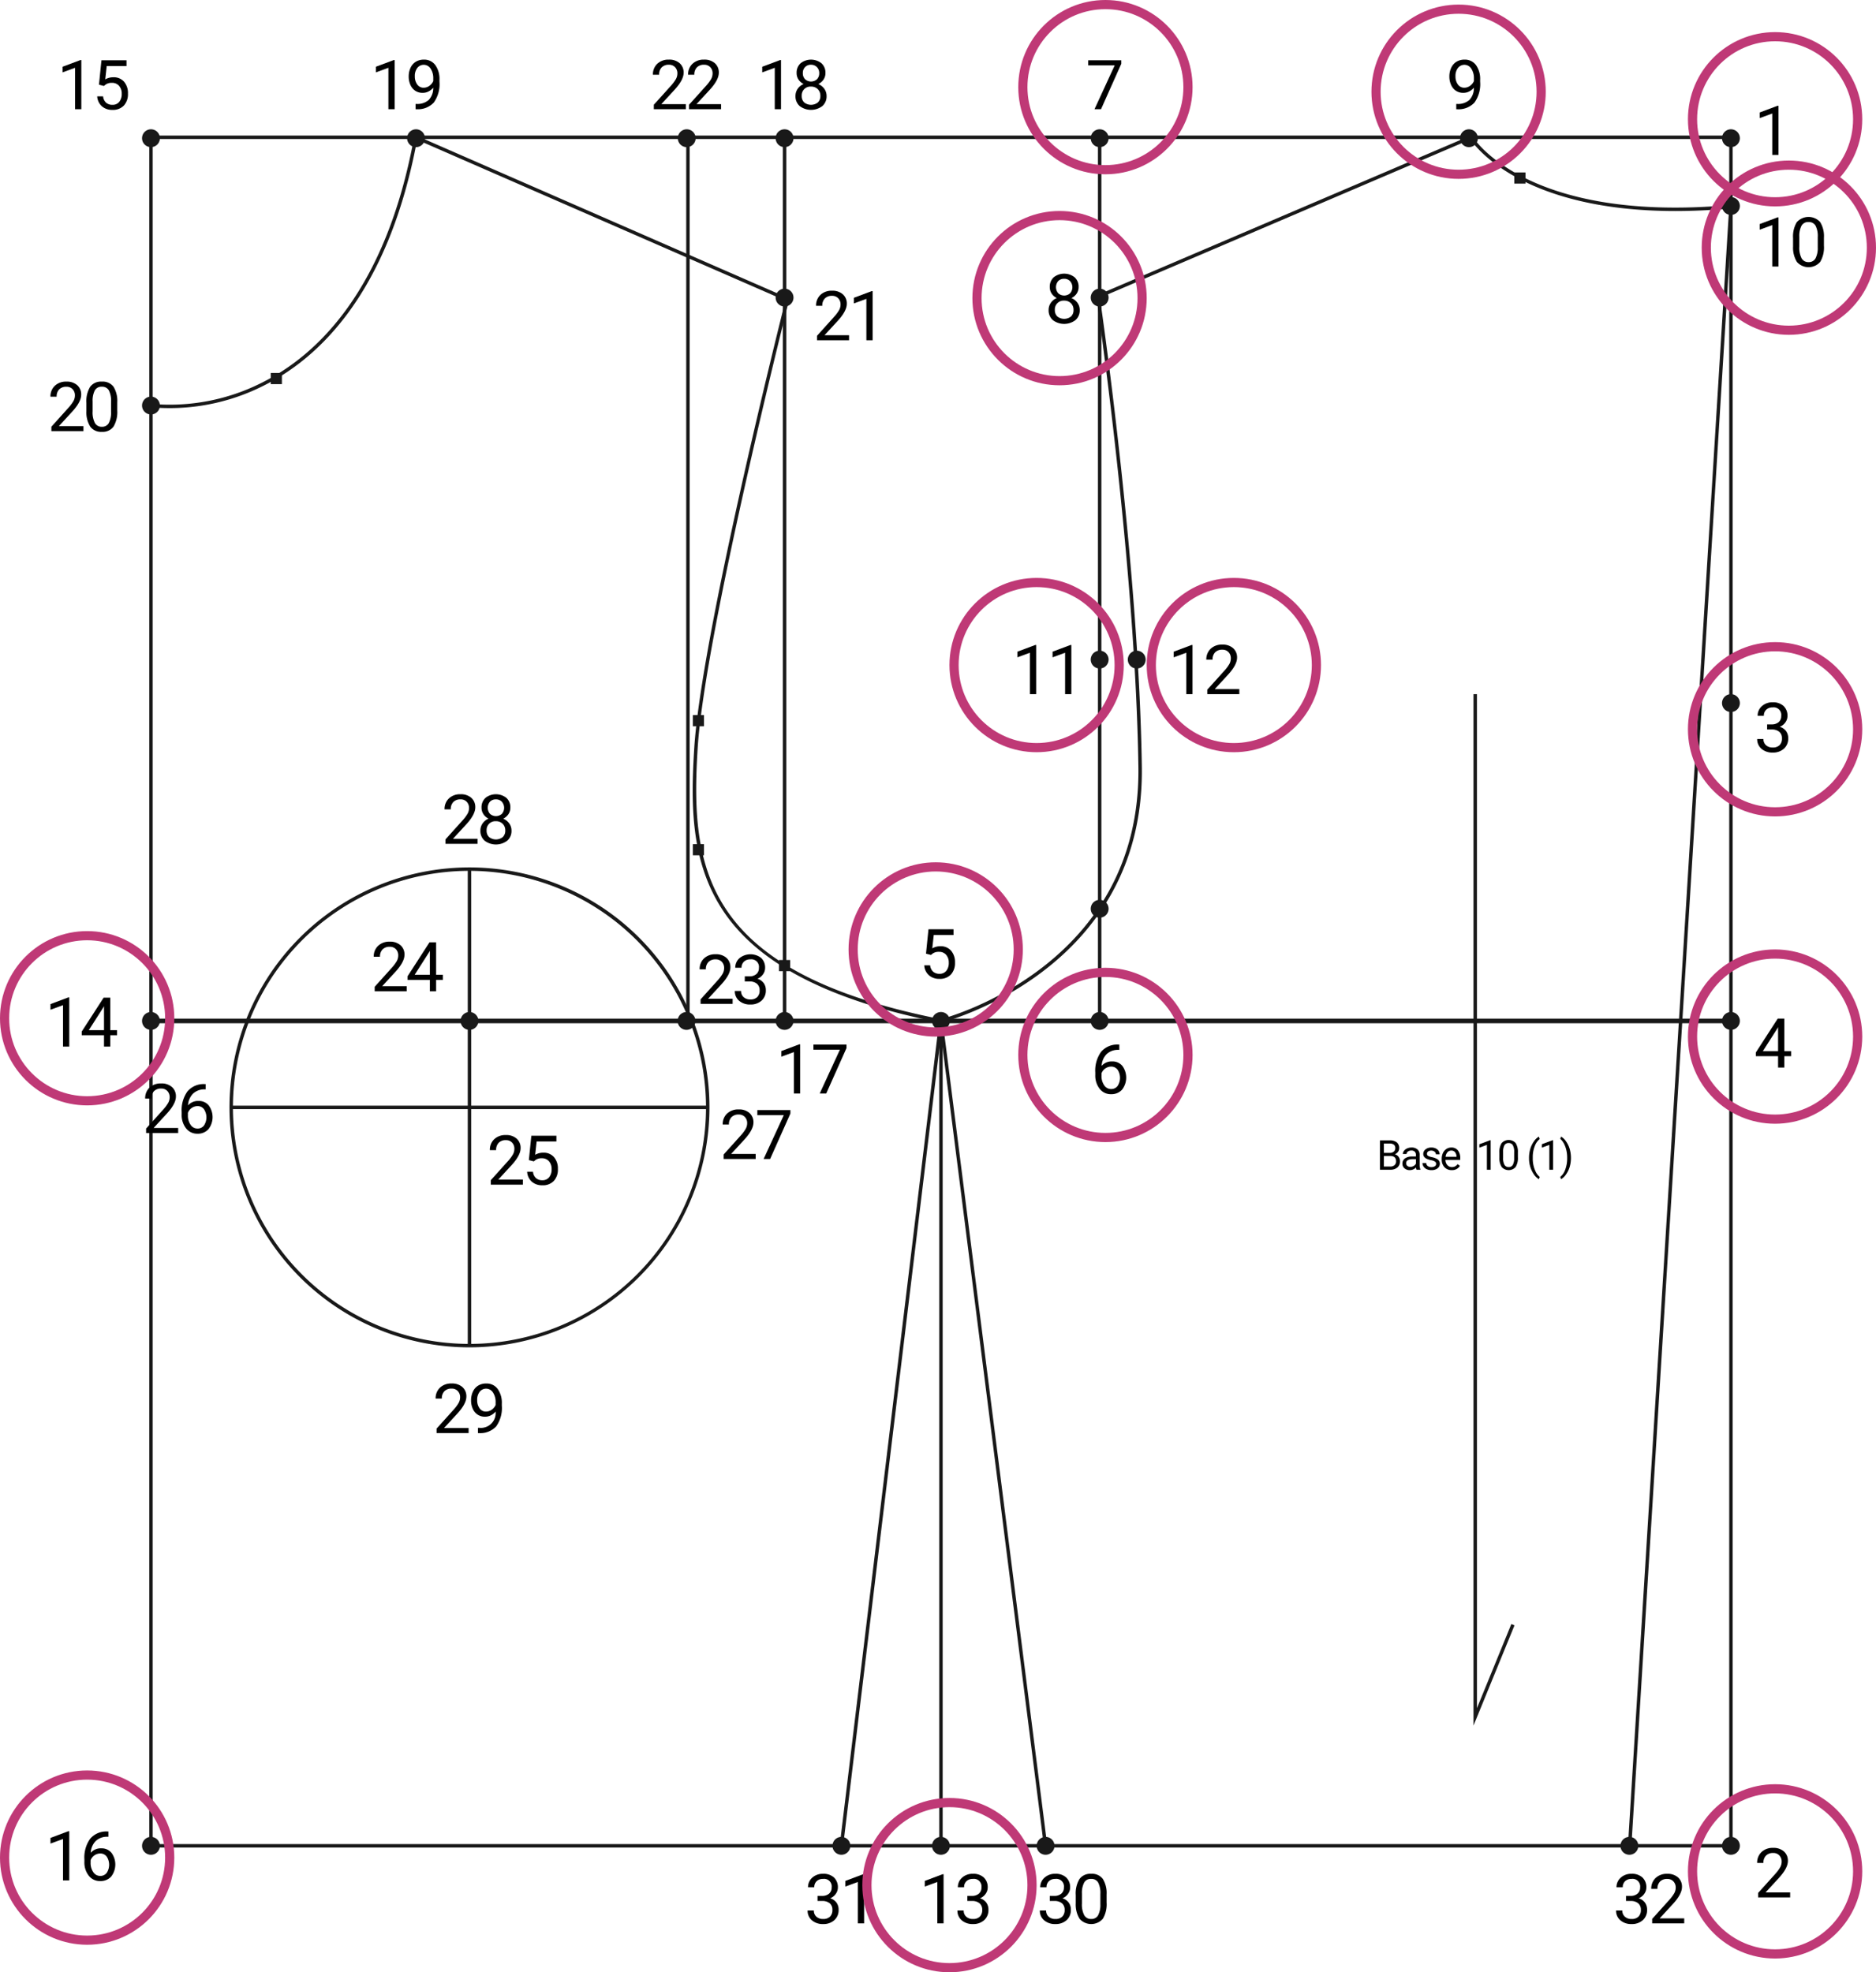 <svg xmlns="http://www.w3.org/2000/svg" xmlns:xlink="http://www.w3.org/1999/xlink" width="409" height="430" viewBox="0 0 409 430">
  <defs>
    <clipPath id="clip-path">
      <rect id="Rectángulo_6971" data-name="Rectángulo 6971" width="386.65" height="406.488" fill="none"/>
    </clipPath>
  </defs>
  <g id="Grupo_87746" data-name="Grupo 87746" transform="translate(-463 -1045)">
    <g id="Grupo_87745" data-name="Grupo 87745" transform="translate(474 1058)">
      <path id="Trazado_111885" data-name="Trazado 111885" d="M366.749,389.808H21.54V16.56H366.749Zm-344.46-.75H366V17.31H22.289Z" fill="#191919"/>
      <g id="Grupo_87744" data-name="Grupo 87744">
        <g id="Grupo_87743" data-name="Grupo 87743" clip-path="url(#clip-path)">
          <path id="Trazado_111886" data-name="Trazado 111886" d="M344.668,389.457l-.748-.047L365.972,32.478c-4.182.365-8.084.531-11.7.532-32.655,0-43.233-13.475-44.7-15.606L228.8,51.916c.648,4.478,8.535,59.76,9.139,102.29.629,44.4-43.261,55.638-43.705,55.746l-.08.02-.081-.016c-24.144-4.765-39.642-12.723-47.381-24.328-7.218-10.825-7.086-23.5-6.333-35.554,1.514-24.221,18.562-92.347,19.869-97.54L79.941,17.469c-6.295,33.683-21.675,47.757-33.5,53.63a45.32,45.32,0,0,1-24.587,4.69l.115-.742a44.543,44.543,0,0,0,24.176-4.639c11.709-5.83,26.964-19.851,33.143-53.54l.085-.465,81.733,35.7-.078.308c-.183.724-18.362,72.72-19.925,97.711-1.641,26.261,1.22,48.834,53.028,59.082,2.092-.549,43.662-12.074,43.054-54.987-.625-44.083-9.087-101.9-9.173-102.476l-.042-.286.265-.114,81.63-34.879.167.287c.111.19,11.573,18.985,56.3,14.944l.435-.039-.027.435Z" fill="#191919"/>
          <path id="Trazado_111887" data-name="Trazado 111887" d="M216.585,389.48,194.153,212.64l-21.34,176.838-.745-.09,21.7-179.845a.375.375,0,0,1,.371-.331h0a.376.376,0,0,1,.372.329l22.813,179.845Z" fill="#191919"/>
          <rect id="Rectángulo_6959" data-name="Rectángulo 6959" width="0.75" height="179.846" transform="translate(193.769 209.587)" fill="#191919"/>
          <rect id="Rectángulo_6960" data-name="Rectángulo 6960" width="344.459" height="1" transform="translate(21.915 209.088)" fill="#191919"/>
          <path id="Trazado_111888" data-name="Trazado 111888" d="M91.353,280.753a52.319,52.319,0,1,1,52.319-52.319,52.379,52.379,0,0,1-52.319,52.319m0-103.888a51.569,51.569,0,1,0,51.569,51.569,51.628,51.628,0,0,0-51.569-51.569" fill="#191919"/>
          <rect id="Rectángulo_6961" data-name="Rectángulo 6961" width="0.75" height="103.888" transform="translate(90.978 176.491)" fill="#191919"/>
          <rect id="Rectángulo_6962" data-name="Rectángulo 6962" width="0.75" height="192.652" transform="translate(228.371 16.936)" fill="#191919"/>
          <rect id="Rectángulo_6963" data-name="Rectángulo 6963" width="0.75" height="192.652" transform="translate(159.674 16.936)" fill="#191919"/>
          <rect id="Rectángulo_6964" data-name="Rectángulo 6964" width="0.75" height="192.652" transform="translate(138.608 17.244)" fill="#191919"/>
          <path id="Trazado_111889" data-name="Trazado 111889" d="M310.248,363.225V138.343H311V359.411l7.5-18.339.693.283Z" fill="#191919"/>
          <path id="Trazado_111890" data-name="Trazado 111890" d="M23.859,75.418a1.945,1.945,0,1,1-1.945-1.945,1.945,1.945,0,0,1,1.945,1.945" fill="#191919"/>
          <path id="Trazado_111891" data-name="Trazado 111891" d="M23.859,17.133a1.945,1.945,0,1,1-1.945-1.945,1.945,1.945,0,0,1,1.945,1.945" fill="#191919"/>
          <path id="Trazado_111892" data-name="Trazado 111892" d="M81.648,17.133A1.945,1.945,0,1,1,79.7,15.188a1.945,1.945,0,0,1,1.945,1.945" fill="#191919"/>
          <path id="Trazado_111893" data-name="Trazado 111893" d="M140.663,17.133a1.945,1.945,0,1,1-1.945-1.945,1.945,1.945,0,0,1,1.945,1.945" fill="#191919"/>
          <path id="Trazado_111894" data-name="Trazado 111894" d="M161.994,17.133a1.945,1.945,0,1,1-1.945-1.945,1.945,1.945,0,0,1,1.945,1.945" fill="#191919"/>
          <path id="Trazado_111895" data-name="Trazado 111895" d="M230.69,17.133a1.945,1.945,0,1,1-1.945-1.945,1.945,1.945,0,0,1,1.945,1.945" fill="#191919"/>
          <path id="Trazado_111896" data-name="Trazado 111896" d="M230.69,51.882a1.945,1.945,0,1,1-1.945-1.945,1.945,1.945,0,0,1,1.945,1.945" fill="#191919"/>
          <path id="Trazado_111897" data-name="Trazado 111897" d="M161.994,51.882a1.945,1.945,0,1,1-1.945-1.945,1.945,1.945,0,0,1,1.945,1.945" fill="#191919"/>
          <path id="Trazado_111898" data-name="Trazado 111898" d="M230.69,130.807a1.945,1.945,0,1,1-1.945-1.945,1.945,1.945,0,0,1,1.945,1.945" fill="#191919"/>
          <path id="Trazado_111899" data-name="Trazado 111899" d="M238.772,130.807a1.945,1.945,0,1,1-1.945-1.945,1.945,1.945,0,0,1,1.945,1.945" fill="#191919"/>
          <path id="Trazado_111900" data-name="Trazado 111900" d="M311.2,17.133a1.945,1.945,0,1,1-1.945-1.945,1.945,1.945,0,0,1,1.945,1.945" fill="#191919"/>
          <path id="Trazado_111901" data-name="Trazado 111901" d="M368.319,17.133a1.945,1.945,0,1,1-1.945-1.945,1.945,1.945,0,0,1,1.945,1.945" fill="#191919"/>
          <path id="Trazado_111902" data-name="Trazado 111902" d="M368.319,31.913a1.945,1.945,0,1,1-1.945-1.945,1.945,1.945,0,0,1,1.945,1.945" fill="#191919"/>
          <path id="Trazado_111903" data-name="Trazado 111903" d="M368.319,140.288a1.945,1.945,0,1,1-1.945-1.945,1.945,1.945,0,0,1,1.945,1.945" fill="#191919"/>
          <path id="Trazado_111904" data-name="Trazado 111904" d="M368.319,209.588a1.945,1.945,0,1,1-1.945-1.945,1.945,1.945,0,0,1,1.945,1.945" fill="#191919"/>
          <path id="Trazado_111905" data-name="Trazado 111905" d="M230.69,209.588a1.945,1.945,0,1,1-1.945-1.945,1.945,1.945,0,0,1,1.945,1.945" fill="#191919"/>
          <path id="Trazado_111906" data-name="Trazado 111906" d="M196.089,209.588a1.945,1.945,0,1,1-1.945-1.945,1.945,1.945,0,0,1,1.945,1.945" fill="#191919"/>
          <path id="Trazado_111907" data-name="Trazado 111907" d="M161.994,209.588a1.945,1.945,0,1,1-1.945-1.945,1.945,1.945,0,0,1,1.945,1.945" fill="#191919"/>
          <path id="Trazado_111908" data-name="Trazado 111908" d="M140.619,209.588a1.945,1.945,0,1,1-1.945-1.945,1.945,1.945,0,0,1,1.945,1.945" fill="#191919"/>
          <path id="Trazado_111909" data-name="Trazado 111909" d="M93.3,209.588a1.945,1.945,0,1,1-1.945-1.945,1.945,1.945,0,0,1,1.945,1.945" fill="#191919"/>
          <path id="Trazado_111910" data-name="Trazado 111910" d="M23.859,209.588a1.945,1.945,0,1,1-1.945-1.945,1.945,1.945,0,0,1,1.945,1.945" fill="#191919"/>
          <path id="Trazado_111911" data-name="Trazado 111911" d="M23.859,389.433a1.945,1.945,0,1,1-1.945-1.945,1.945,1.945,0,0,1,1.945,1.945" fill="#191919"/>
          <path id="Trazado_111912" data-name="Trazado 111912" d="M174.386,389.433a1.945,1.945,0,1,1-1.945-1.945,1.945,1.945,0,0,1,1.945,1.945" fill="#191919"/>
          <path id="Trazado_111913" data-name="Trazado 111913" d="M196.089,389.433a1.945,1.945,0,1,1-1.945-1.945,1.945,1.945,0,0,1,1.945,1.945" fill="#191919"/>
          <path id="Trazado_111914" data-name="Trazado 111914" d="M218.9,389.433a1.945,1.945,0,1,1-1.945-1.945,1.945,1.945,0,0,1,1.945,1.945" fill="#191919"/>
          <path id="Trazado_111915" data-name="Trazado 111915" d="M346.178,389.433a1.945,1.945,0,1,1-1.945-1.945,1.945,1.945,0,0,1,1.945,1.945" fill="#191919"/>
          <path id="Trazado_111916" data-name="Trazado 111916" d="M368.319,389.433a1.945,1.945,0,1,1-1.945-1.945,1.945,1.945,0,0,1,1.945,1.945" fill="#191919"/>
          <path id="Trazado_111917" data-name="Trazado 111917" d="M230.69,185.131a1.945,1.945,0,1,1-1.945-1.945,1.945,1.945,0,0,1,1.945,1.945" fill="#191919"/>
          <rect id="Rectángulo_6965" data-name="Rectángulo 6965" width="2.432" height="2.432" transform="translate(319.148 24.598)" fill="#191919"/>
          <rect id="Rectángulo_6966" data-name="Rectángulo 6966" width="2.432" height="2.432" transform="translate(48.027 68.318)" fill="#191919"/>
          <rect id="Rectángulo_6967" data-name="Rectángulo 6967" width="2.432" height="2.432" transform="translate(140.05 142.903)" fill="#191919"/>
          <rect id="Rectángulo_6968" data-name="Rectángulo 6968" width="2.432" height="2.432" transform="translate(140.05 171.039)" fill="#191919"/>
          <rect id="Rectángulo_6969" data-name="Rectángulo 6969" width="2.432" height="2.432" transform="translate(158.834 196.306)" fill="#191919"/>
          <rect id="Rectángulo_6970" data-name="Rectángulo 6970" width="103.888" height="0.75" transform="translate(39.409 228.059)" fill="#191919"/>
          <path id="Trazado_111918" data-name="Trazado 111918" d="M6.732,10.811H5.37V1.78l-2.732,1V1.553L6.52.1h.212Z"/>
          <path id="Trazado_111919" data-name="Trazado 111919" d="M10.575,5.464,11.117.147h5.464V1.4H12.267l-.322,2.908a3.434,3.434,0,0,1,1.779-.462,2.943,2.943,0,0,1,2.315.964,3.774,3.774,0,0,1,.857,2.6,3.645,3.645,0,0,1-.89,2.6,3.244,3.244,0,0,1-2.487.948,3.369,3.369,0,0,1-2.307-.784,3.129,3.129,0,0,1-1.018-2.167h1.282a2.149,2.149,0,0,0,.652,1.38,2.025,2.025,0,0,0,1.391.465A1.833,1.833,0,0,0,15,9.207a2.7,2.7,0,0,0,.538-1.78,2.481,2.481,0,0,0-.582-1.718,1.983,1.983,0,0,0-1.55-.648,2.239,2.239,0,0,0-1.391.388l-.359.293Z"/>
          <path id="Trazado_111920" data-name="Trazado 111920" d="M75.039,10.811H73.677V1.78l-2.732,1V1.553L74.827.1h.212Z"/>
          <path id="Trazado_111921" data-name="Trazado 111921" d="M83.451,6.123a3.31,3.31,0,0,1-1.014.813,2.754,2.754,0,0,1-1.293.308,2.85,2.85,0,0,1-1.608-.454,2.958,2.958,0,0,1-1.058-1.278,4.364,4.364,0,0,1-.373-1.821,4.437,4.437,0,0,1,.406-1.926A2.99,2.99,0,0,1,79.665.454,3.286,3.286,0,0,1,81.408,0,2.977,2.977,0,0,1,83.9,1.183a5.159,5.159,0,0,1,.912,3.226v.4A6.892,6.892,0,0,1,83.583,9.35a4.73,4.73,0,0,1-3.713,1.468h-.264V9.668h.286a3.733,3.733,0,0,0,2.578-.874,3.74,3.74,0,0,0,.981-2.671m-2.087,0a2.093,2.093,0,0,0,1.256-.417,2.472,2.472,0,0,0,.839-1.033V4.131a3.725,3.725,0,0,0-.579-2.168,1.769,1.769,0,0,0-2.9-.151,2.824,2.824,0,0,0-.542,1.806,2.939,2.939,0,0,0,.523,1.8,1.657,1.657,0,0,0,1.4.707"/>
          <path id="Trazado_111922" data-name="Trazado 111922" d="M138.533,10.811h-6.987V9.837l3.691-4.1a8.729,8.729,0,0,0,1.131-1.512,2.523,2.523,0,0,0,.312-1.205,1.914,1.914,0,0,0-.5-1.37,1.77,1.77,0,0,0-1.348-.534,2.093,2.093,0,0,0-1.571.575,2.192,2.192,0,0,0-.56,1.6h-1.355a3.145,3.145,0,0,1,.948-2.38A3.514,3.514,0,0,1,134.827,0a3.374,3.374,0,0,1,2.351.781,2.659,2.659,0,0,1,.864,2.076q0,1.575-2.007,3.75l-2.856,3.1h5.354Z"/>
          <path id="Trazado_111923" data-name="Trazado 111923" d="M146.206,10.811h-6.987V9.837l3.691-4.1a8.729,8.729,0,0,0,1.131-1.512,2.523,2.523,0,0,0,.312-1.205,1.914,1.914,0,0,0-.5-1.37,1.77,1.77,0,0,0-1.348-.534,2.093,2.093,0,0,0-1.571.575,2.192,2.192,0,0,0-.56,1.6h-1.355a3.145,3.145,0,0,1,.948-2.38A3.513,3.513,0,0,1,142.5,0a3.374,3.374,0,0,1,2.351.781,2.659,2.659,0,0,1,.864,2.076q0,1.575-2.007,3.75l-2.856,3.1h5.354Z"/>
          <path id="Trazado_111924" data-name="Trazado 111924" d="M159.274,10.811h-1.362V1.78l-2.732,1V1.553L159.062.1h.212Z"/>
          <path id="Trazado_111925" data-name="Trazado 111925" d="M168.961,2.93a2.48,2.48,0,0,1-.421,1.421,2.861,2.861,0,0,1-1.139.974,3.068,3.068,0,0,1,1.322,1.047,2.638,2.638,0,0,1,.487,1.56,2.787,2.787,0,0,1-.933,2.2,4.093,4.093,0,0,1-4.922,0,2.8,2.8,0,0,1-.927-2.2,2.712,2.712,0,0,1,.473-1.56,2.935,2.935,0,0,1,1.307-1.054,2.8,2.8,0,0,1-1.121-.974,2.517,2.517,0,0,1-.41-1.414,2.756,2.756,0,0,1,.864-2.138,3.67,3.67,0,0,1,4.552,0,2.748,2.748,0,0,1,.868,2.138M167.855,7.9a1.966,1.966,0,0,0-.568-1.459,2.014,2.014,0,0,0-1.483-.563A1.907,1.907,0,0,0,163.783,7.9a1.894,1.894,0,0,0,.538,1.428,2.4,2.4,0,0,0,2.992,0,1.889,1.889,0,0,0,.542-1.424m-2.036-6.791a1.749,1.749,0,0,0-1.292.5,1.811,1.811,0,0,0-.495,1.344,1.809,1.809,0,0,0,.487,1.315,1.934,1.934,0,0,0,2.6,0,1.809,1.809,0,0,0,.487-1.315,1.807,1.807,0,0,0-.505-1.326,1.727,1.727,0,0,0-1.282-.513"/>
          <path id="Trazado_111926" data-name="Trazado 111926" d="M7.192,81.009H.2v-.974l3.691-4.1a8.728,8.728,0,0,0,1.131-1.512,2.523,2.523,0,0,0,.312-1.2,1.914,1.914,0,0,0-.505-1.37,1.77,1.77,0,0,0-1.348-.534,2.093,2.093,0,0,0-1.571.575,2.192,2.192,0,0,0-.56,1.6H0a3.145,3.145,0,0,1,.948-2.38A3.514,3.514,0,0,1,3.486,70.2a3.374,3.374,0,0,1,2.351.781A2.659,2.659,0,0,1,6.7,73.055q0,1.575-2.007,3.75L1.838,79.9H7.192Z"/>
          <path id="Trazado_111927" data-name="Trazado 111927" d="M14.565,76.461A6.2,6.2,0,0,1,13.752,80a2.892,2.892,0,0,1-2.542,1.157,2.911,2.911,0,0,1-2.526-1.132,5.883,5.883,0,0,1-.85-3.38V74.835a6.062,6.062,0,0,1,.813-3.494A2.916,2.916,0,0,1,11.2,70.2a2.94,2.94,0,0,1,2.534,1.1,5.85,5.85,0,0,1,.835,3.4ZM13.21,74.608a4.974,4.974,0,0,0-.483-2.509,1.667,1.667,0,0,0-1.531-.787A1.64,1.64,0,0,0,9.68,72.1,4.839,4.839,0,0,0,9.189,74.5v2.168a5.041,5.041,0,0,0,.5,2.553,1.66,1.66,0,0,0,1.519.824,1.64,1.64,0,0,0,1.491-.776,4.876,4.876,0,0,0,.509-2.447Z"/>
          <path id="Trazado_111928" data-name="Trazado 111928" d="M93.112,170.972H86.125V170l3.691-4.1a8.729,8.729,0,0,0,1.131-1.512,2.523,2.523,0,0,0,.312-1.205,1.914,1.914,0,0,0-.505-1.37,1.77,1.77,0,0,0-1.348-.534,2.093,2.093,0,0,0-1.571.575,2.192,2.192,0,0,0-.56,1.6H85.92a3.145,3.145,0,0,1,.948-2.38,3.514,3.514,0,0,1,2.538-.909,3.374,3.374,0,0,1,2.351.781,2.659,2.659,0,0,1,.864,2.076q0,1.575-2.007,3.75l-2.856,3.1h5.354Z"/>
          <path id="Trazado_111929" data-name="Trazado 111929" d="M100.265,163.091a2.48,2.48,0,0,1-.421,1.421,2.861,2.861,0,0,1-1.139.974,3.063,3.063,0,0,1,1.322,1.048,2.633,2.633,0,0,1,.487,1.56,2.785,2.785,0,0,1-.933,2.2,4.093,4.093,0,0,1-4.922,0,2.8,2.8,0,0,1-.927-2.2,2.708,2.708,0,0,1,.473-1.56,2.93,2.93,0,0,1,1.307-1.055,2.8,2.8,0,0,1-1.121-.974,2.515,2.515,0,0,1-.41-1.414,2.756,2.756,0,0,1,.864-2.138,3.67,3.67,0,0,1,4.552,0,2.748,2.748,0,0,1,.868,2.138m-1.106,4.974a1.964,1.964,0,0,0-.568-1.458,2.011,2.011,0,0,0-1.483-.564,1.907,1.907,0,0,0-2.021,2.022,1.893,1.893,0,0,0,.538,1.428,2.4,2.4,0,0,0,2.992,0,1.889,1.889,0,0,0,.542-1.424m-2.036-6.79a1.748,1.748,0,0,0-1.292.494,2.045,2.045,0,0,0-.008,2.659,1.934,1.934,0,0,0,2.6,0,2,2,0,0,0-.018-2.64,1.723,1.723,0,0,0-1.282-.513"/>
          <path id="Trazado_111930" data-name="Trazado 111930" d="M174.108,61.187h-6.987v-.974l3.691-4.1a8.729,8.729,0,0,0,1.131-1.512,2.523,2.523,0,0,0,.312-1.2,1.914,1.914,0,0,0-.505-1.37,1.77,1.77,0,0,0-1.348-.534,2.093,2.093,0,0,0-1.571.575,2.192,2.192,0,0,0-.56,1.6h-1.355a3.145,3.145,0,0,1,.948-2.38,3.514,3.514,0,0,1,2.538-.909,3.374,3.374,0,0,1,2.351.781,2.659,2.659,0,0,1,.864,2.076q0,1.575-2.007,3.75l-2.856,3.1h5.354Z"/>
          <path id="Trazado_111931" data-name="Trazado 111931" d="M179.247,61.187h-1.362V52.156l-2.732,1V51.929l3.882-1.457h.212Z"/>
          <path id="Trazado_111932" data-name="Trazado 111932" d="M214.9,138.344h-1.362v-9.031l-2.732,1v-1.231l3.882-1.457h.212Z"/>
          <path id="Trazado_111933" data-name="Trazado 111933" d="M222.57,138.344h-1.362v-9.031l-2.732,1v-1.231l3.882-1.457h.212Z"/>
          <path id="Trazado_111934" data-name="Trazado 111934" d="M248.987,138.344h-1.362v-9.031l-2.733,1v-1.231l3.882-1.457h.213Z"/>
          <path id="Trazado_111935" data-name="Trazado 111935" d="M259.194,138.344h-6.987v-.974l3.691-4.1a8.728,8.728,0,0,0,1.131-1.512,2.521,2.521,0,0,0,.311-1.205,1.913,1.913,0,0,0-.5-1.37,1.77,1.77,0,0,0-1.348-.534,2.093,2.093,0,0,0-1.571.575,2.193,2.193,0,0,0-.561,1.6H252a3.142,3.142,0,0,1,.948-2.38,3.514,3.514,0,0,1,2.538-.909,3.376,3.376,0,0,1,2.351.781,2.659,2.659,0,0,1,.864,2.076q0,1.575-2.007,3.75l-2.856,3.1h5.354Z"/>
          <path id="Trazado_111936" data-name="Trazado 111936" d="M190.883,194.922l.542-5.317h5.464v1.252h-4.314l-.322,2.908a3.437,3.437,0,0,1,1.779-.462,2.943,2.943,0,0,1,2.315.964,3.774,3.774,0,0,1,.857,2.6,3.645,3.645,0,0,1-.89,2.6,3.244,3.244,0,0,1-2.487.948,3.365,3.365,0,0,1-2.306-.784,3.126,3.126,0,0,1-1.019-2.167h1.282a2.149,2.149,0,0,0,.652,1.38,2.025,2.025,0,0,0,1.391.465,1.833,1.833,0,0,0,1.484-.644,2.7,2.7,0,0,0,.538-1.78,2.481,2.481,0,0,0-.582-1.718,1.983,1.983,0,0,0-1.549-.648,2.24,2.24,0,0,0-1.392.388l-.359.293Z"/>
          <path id="Trazado_111937" data-name="Trazado 111937" d="M374.264,144.935h1.019a2.238,2.238,0,0,0,1.508-.505,1.687,1.687,0,0,0,.549-1.326,1.654,1.654,0,0,0-1.867-1.875,1.941,1.941,0,0,0-1.4.5,1.755,1.755,0,0,0-.524,1.329h-1.354a2.717,2.717,0,0,1,.926-2.1,3.373,3.373,0,0,1,2.355-.839,3.334,3.334,0,0,1,2.365.8,2.882,2.882,0,0,1,.858,2.219,2.339,2.339,0,0,1-.452,1.348,2.718,2.718,0,0,1-1.226.974,2.616,2.616,0,0,1,1.358.923,2.556,2.556,0,0,1,.481,1.575,2.907,2.907,0,0,1-.938,2.277,3.509,3.509,0,0,1-2.439.843,3.6,3.6,0,0,1-2.443-.813,2.7,2.7,0,0,1-.941-2.146h1.362a1.744,1.744,0,0,0,.55,1.347,2.089,2.089,0,0,0,1.472.506,2.052,2.052,0,0,0,1.5-.513,1.977,1.977,0,0,0,.519-1.472,1.792,1.792,0,0,0-.571-1.428,2.489,2.489,0,0,0-1.647-.513h-1.019Z"/>
          <path id="Trazado_111938" data-name="Trazado 111938" d="M378.014,216.172h1.479v1.1h-1.479v2.476h-1.363v-2.476H371.8v-.8l4.776-7.391h1.442Zm-4.679,0h3.316v-5.229l-.161.292Z"/>
          <path id="Trazado_111939" data-name="Trazado 111939" d="M379.282,400.683H372.3v-.974l3.691-4.1a8.728,8.728,0,0,0,1.131-1.513,2.521,2.521,0,0,0,.311-1.2,1.909,1.909,0,0,0-.5-1.369,1.767,1.767,0,0,0-1.348-.535,2.093,2.093,0,0,0-1.571.575,2.2,2.2,0,0,0-.561,1.6H372.09a3.142,3.142,0,0,1,.948-2.381,3.513,3.513,0,0,1,2.538-.909,3.376,3.376,0,0,1,2.351.781,2.659,2.659,0,0,1,.864,2.076q0,1.575-2.007,3.75l-2.856,3.1h5.354Z"/>
          <path id="Trazado_111940" data-name="Trazado 111940" d="M343.5,400.35h1.017a2.238,2.238,0,0,0,1.508-.505,1.686,1.686,0,0,0,.55-1.326,1.654,1.654,0,0,0-1.868-1.875,1.937,1.937,0,0,0-1.4.5,1.75,1.75,0,0,0-.525,1.329h-1.355a2.714,2.714,0,0,1,.927-2.105,3.373,3.373,0,0,1,2.354-.839,3.336,3.336,0,0,1,2.366.8,2.88,2.88,0,0,1,.858,2.219,2.34,2.34,0,0,1-.452,1.348,2.712,2.712,0,0,1-1.225.975,2.623,2.623,0,0,1,1.358.922,2.568,2.568,0,0,1,.479,1.575,2.91,2.91,0,0,1-.938,2.278,3.511,3.511,0,0,1-2.438.842,3.605,3.605,0,0,1-2.443-.813,2.7,2.7,0,0,1-.941-2.146h1.362a1.743,1.743,0,0,0,.549,1.347,2.091,2.091,0,0,0,1.473.506,2.053,2.053,0,0,0,1.5-.512,1.981,1.981,0,0,0,.521-1.473,1.789,1.789,0,0,0-.572-1.428,2.493,2.493,0,0,0-1.648-.513H343.5Z"/>
          <path id="Trazado_111941" data-name="Trazado 111941" d="M356.188,406.342H349.2v-.974l3.691-4.1a8.8,8.8,0,0,0,1.132-1.513,2.533,2.533,0,0,0,.311-1.2,1.91,1.91,0,0,0-.505-1.369,1.767,1.767,0,0,0-1.348-.535,2.09,2.09,0,0,0-1.57.575,2.2,2.2,0,0,0-.561,1.6H349a3.143,3.143,0,0,1,.949-2.381,3.511,3.511,0,0,1,2.537-.909,3.379,3.379,0,0,1,2.352.781,2.659,2.659,0,0,1,.864,2.076q0,1.575-2.007,3.75l-2.857,3.1h5.354Z"/>
          <path id="Trazado_111942" data-name="Trazado 111942" d="M217.87,400.35h1.018a2.238,2.238,0,0,0,1.508-.505,1.686,1.686,0,0,0,.55-1.326,1.654,1.654,0,0,0-1.868-1.875,1.942,1.942,0,0,0-1.4.5,1.753,1.753,0,0,0-.524,1.329H215.8a2.714,2.714,0,0,1,.927-2.105,3.373,3.373,0,0,1,2.354-.839,3.336,3.336,0,0,1,2.366.8,2.882,2.882,0,0,1,.857,2.219,2.338,2.338,0,0,1-.451,1.348,2.72,2.72,0,0,1-1.226.975,2.619,2.619,0,0,1,1.358.922,2.562,2.562,0,0,1,.48,1.575,2.91,2.91,0,0,1-.938,2.278,3.51,3.51,0,0,1-2.438.842,3.6,3.6,0,0,1-2.443-.813,2.7,2.7,0,0,1-.941-2.146h1.362a1.743,1.743,0,0,0,.549,1.347,2.091,2.091,0,0,0,1.473.506,2.053,2.053,0,0,0,1.5-.512,1.98,1.98,0,0,0,.52-1.473,1.792,1.792,0,0,0-.571-1.428,2.492,2.492,0,0,0-1.648-.513H217.87Z"/>
          <path id="Trazado_111943" data-name="Trazado 111943" d="M230.259,401.794a6.2,6.2,0,0,1-.813,3.537,3.378,3.378,0,0,1-5.068.025,5.883,5.883,0,0,1-.85-3.38v-1.808a6.063,6.063,0,0,1,.814-3.495,2.913,2.913,0,0,1,2.548-1.142,2.943,2.943,0,0,1,2.535,1.1,5.857,5.857,0,0,1,.834,3.4ZM228.9,399.94a4.974,4.974,0,0,0-.483-2.509,1.666,1.666,0,0,0-1.531-.787,1.643,1.643,0,0,0-1.516.784,4.842,4.842,0,0,0-.491,2.409v2.168a5.041,5.041,0,0,0,.5,2.553,1.661,1.661,0,0,0,1.52.824,1.636,1.636,0,0,0,1.49-.776,4.874,4.874,0,0,0,.509-2.446Z"/>
          <path id="Trazado_111944" data-name="Trazado 111944" d="M194.714,406.341h-1.362v-9.03l-2.733,1v-1.231l3.882-1.457h.213Z"/>
          <path id="Trazado_111945" data-name="Trazado 111945" d="M199.9,400.35h1.019a2.238,2.238,0,0,0,1.508-.505,1.686,1.686,0,0,0,.549-1.326,1.654,1.654,0,0,0-1.867-1.875,1.946,1.946,0,0,0-1.4.5,1.756,1.756,0,0,0-.524,1.329h-1.354a2.717,2.717,0,0,1,.926-2.105,3.377,3.377,0,0,1,2.355-.839,3.334,3.334,0,0,1,2.365.8,2.883,2.883,0,0,1,.858,2.219,2.34,2.34,0,0,1-.452,1.348,2.72,2.72,0,0,1-1.226.975,2.615,2.615,0,0,1,1.358.922,2.556,2.556,0,0,1,.481,1.575,2.91,2.91,0,0,1-.938,2.278,3.513,3.513,0,0,1-2.439.842,3.6,3.6,0,0,1-2.443-.813,2.7,2.7,0,0,1-.941-2.146H199.1a1.744,1.744,0,0,0,.55,1.347,2.089,2.089,0,0,0,1.472.506,2.056,2.056,0,0,0,1.5-.512,1.98,1.98,0,0,0,.519-1.473,1.792,1.792,0,0,0-.571-1.428,2.49,2.49,0,0,0-1.647-.513H199.9Z"/>
          <path id="Trazado_111946" data-name="Trazado 111946" d="M167.238,400.35h1.018a2.239,2.239,0,0,0,1.509-.505,1.689,1.689,0,0,0,.549-1.326,1.654,1.654,0,0,0-1.868-1.875,1.945,1.945,0,0,0-1.4.5,1.756,1.756,0,0,0-.524,1.329h-1.355a2.718,2.718,0,0,1,.927-2.105,3.373,3.373,0,0,1,2.354-.839,3.336,3.336,0,0,1,2.366.8,2.882,2.882,0,0,1,.857,2.219,2.338,2.338,0,0,1-.451,1.348,2.72,2.72,0,0,1-1.226.975,2.619,2.619,0,0,1,1.358.922,2.562,2.562,0,0,1,.48,1.575,2.91,2.91,0,0,1-.937,2.278,3.513,3.513,0,0,1-2.439.842,3.6,3.6,0,0,1-2.443-.813,2.7,2.7,0,0,1-.941-2.146h1.362a1.74,1.74,0,0,0,.55,1.347,2.089,2.089,0,0,0,1.472.506,2.052,2.052,0,0,0,1.5-.512,1.976,1.976,0,0,0,.52-1.473,1.792,1.792,0,0,0-.571-1.428,2.491,2.491,0,0,0-1.648-.513h-1.018Z"/>
          <path id="Trazado_111947" data-name="Trazado 111947" d="M177.394,406.341h-1.362v-9.03l-2.732,1v-1.231l3.882-1.457h.212Z"/>
          <path id="Trazado_111948" data-name="Trazado 111948" d="M233.027,214.74v1.151h-.249a3.567,3.567,0,0,0-2.519.937,3.9,3.9,0,0,0-1.084,2.556,2.89,2.89,0,0,1,2.3-.967,2.765,2.765,0,0,1,2.223.982,4.3,4.3,0,0,1-.066,5.17,3.09,3.09,0,0,1-2.406.99,3.043,3.043,0,0,1-2.483-1.176,4.655,4.655,0,0,1-.952-3.028v-.521a7.013,7.013,0,0,1,1.256-4.5,4.614,4.614,0,0,1,3.739-1.594Zm-1.779,4.8a2.279,2.279,0,0,0-2.1,1.465v.5a3.5,3.5,0,0,0,.593,2.124,1.78,1.78,0,0,0,1.48.806,1.725,1.725,0,0,0,1.439-.674,3.24,3.24,0,0,0-.007-3.541,1.7,1.7,0,0,0-1.41-.678"/>
          <path id="Trazado_111949" data-name="Trazado 111949" d="M163.444,225.412h-1.362v-9.031l-2.732,1v-1.231l3.882-1.458h.212Z"/>
          <path id="Trazado_111950" data-name="Trazado 111950" d="M173.549,215.51l-4.417,9.9h-1.42l4.4-9.55h-5.771v-1.114h7.207Z"/>
          <path id="Trazado_111951" data-name="Trazado 111951" d="M153.749,239.684h-6.987v-.974l3.691-4.1a8.728,8.728,0,0,0,1.131-1.513,2.523,2.523,0,0,0,.312-1.2,1.91,1.91,0,0,0-.5-1.369,1.767,1.767,0,0,0-1.348-.535,2.093,2.093,0,0,0-1.571.575,2.2,2.2,0,0,0-.56,1.6h-1.355a3.146,3.146,0,0,1,.948-2.381,3.513,3.513,0,0,1,2.538-.909,3.374,3.374,0,0,1,2.351.781,2.659,2.659,0,0,1,.864,2.076q0,1.575-2.007,3.75l-2.856,3.1h5.354Z"/>
          <path id="Trazado_111952" data-name="Trazado 111952" d="M161.32,229.782l-4.417,9.9h-1.42l4.4-9.55h-5.771V229.02h7.207Z"/>
          <path id="Trazado_111953" data-name="Trazado 111953" d="M103,245.276H96.008V244.3l3.691-4.1a8.728,8.728,0,0,0,1.131-1.512,2.523,2.523,0,0,0,.312-1.205,1.912,1.912,0,0,0-.5-1.37,1.766,1.766,0,0,0-1.348-.534,2.089,2.089,0,0,0-1.571.575,2.192,2.192,0,0,0-.56,1.6H95.8a3.144,3.144,0,0,1,.948-2.38,3.514,3.514,0,0,1,2.538-.909,3.374,3.374,0,0,1,2.351.781,2.659,2.659,0,0,1,.864,2.076q0,1.575-2.007,3.75l-2.856,3.1H103Z"/>
          <path id="Trazado_111954" data-name="Trazado 111954" d="M104.3,239.929l.542-5.317h5.464v1.252H106l-.322,2.908a3.434,3.434,0,0,1,1.779-.462,2.94,2.94,0,0,1,2.315.964,3.772,3.772,0,0,1,.857,2.6,3.647,3.647,0,0,1-.89,2.6,3.244,3.244,0,0,1-2.487.948,3.374,3.374,0,0,1-2.307-.784,3.13,3.13,0,0,1-1.018-2.168H105.2a2.152,2.152,0,0,0,.652,1.381,2.025,2.025,0,0,0,1.391.465,1.831,1.831,0,0,0,1.484-.645,2.7,2.7,0,0,0,.538-1.779,2.481,2.481,0,0,0-.582-1.718,1.983,1.983,0,0,0-1.55-.648,2.239,2.239,0,0,0-1.391.388l-.359.293Z"/>
          <path id="Trazado_111955" data-name="Trazado 111955" d="M27.843,234.026H20.856v-.975l3.691-4.1a8.728,8.728,0,0,0,1.131-1.512,2.523,2.523,0,0,0,.312-1.205,1.912,1.912,0,0,0-.5-1.37,1.766,1.766,0,0,0-1.348-.534,2.089,2.089,0,0,0-1.571.575,2.192,2.192,0,0,0-.56,1.6H20.651a3.144,3.144,0,0,1,.948-2.38,3.514,3.514,0,0,1,2.538-.909,3.374,3.374,0,0,1,2.351.781,2.659,2.659,0,0,1,.864,2.076q0,1.575-2.007,3.75l-2.856,3.1h5.354Z"/>
          <path id="Trazado_111956" data-name="Trazado 111956" d="M33.846,223.354v1.151H33.6a3.568,3.568,0,0,0-2.52.937A3.9,3.9,0,0,0,29.993,228a2.891,2.891,0,0,1,2.3-.967,2.763,2.763,0,0,1,2.223.982,4.3,4.3,0,0,1-.066,5.17,3.087,3.087,0,0,1-2.406.99A3.045,3.045,0,0,1,29.561,233a4.655,4.655,0,0,1-.952-3.028v-.521a7.013,7.013,0,0,1,1.256-4.5,4.614,4.614,0,0,1,3.739-1.594Zm-1.78,4.8a2.279,2.279,0,0,0-2.1,1.465v.5a3.5,3.5,0,0,0,.594,2.124,1.777,1.777,0,0,0,1.479.806,1.723,1.723,0,0,0,1.439-.674,3.235,3.235,0,0,0-.007-3.541,1.7,1.7,0,0,0-1.41-.678"/>
          <path id="Trazado_111957" data-name="Trazado 111957" d="M91.168,299.443H84.181v-.974l3.691-4.1A8.729,8.729,0,0,0,89,292.855a2.523,2.523,0,0,0,.312-1.205,1.91,1.91,0,0,0-.505-1.369,1.767,1.767,0,0,0-1.348-.535,2.093,2.093,0,0,0-1.571.575,2.2,2.2,0,0,0-.56,1.6H83.976a3.146,3.146,0,0,1,.948-2.381,3.514,3.514,0,0,1,2.538-.909,3.374,3.374,0,0,1,2.351.781,2.659,2.659,0,0,1,.864,2.076q0,1.575-2.007,3.75l-2.856,3.1h5.354Z"/>
          <path id="Trazado_111958" data-name="Trazado 111958" d="M97.046,294.756a3.31,3.31,0,0,1-1.014.813,2.742,2.742,0,0,1-1.293.308,2.842,2.842,0,0,1-1.608-.454,2.958,2.958,0,0,1-1.058-1.278,4.364,4.364,0,0,1-.373-1.821,4.432,4.432,0,0,1,.406-1.925,2.987,2.987,0,0,1,1.154-1.312A3.286,3.286,0,0,1,95,288.633a2.977,2.977,0,0,1,2.494,1.183,5.159,5.159,0,0,1,.912,3.226v.4a6.892,6.892,0,0,1-1.231,4.545,4.723,4.723,0,0,1-3.713,1.468H93.2V298.3h.286a3.226,3.226,0,0,0,3.559-3.545m-2.087,0a2.093,2.093,0,0,0,1.256-.417,2.465,2.465,0,0,0,.839-1.033v-.542a3.725,3.725,0,0,0-.579-2.168,1.769,1.769,0,0,0-2.9-.151,2.824,2.824,0,0,0-.542,1.806,2.939,2.939,0,0,0,.523,1.8,1.657,1.657,0,0,0,1.4.707"/>
          <path id="Trazado_111959" data-name="Trazado 111959" d="M148.723,205.86h-6.987v-.974l3.691-4.1a8.767,8.767,0,0,0,1.131-1.512,2.523,2.523,0,0,0,.312-1.205,1.912,1.912,0,0,0-.5-1.37,1.767,1.767,0,0,0-1.348-.535,2.093,2.093,0,0,0-1.571.575,2.2,2.2,0,0,0-.56,1.6h-1.355a3.148,3.148,0,0,1,.948-2.381,3.517,3.517,0,0,1,2.538-.908,3.379,3.379,0,0,1,2.351.78,2.661,2.661,0,0,1,.864,2.076q0,1.575-2.007,3.75l-2.856,3.1h5.354Z"/>
          <path id="Trazado_111960" data-name="Trazado 111960" d="M151.378,199.869H152.4a2.239,2.239,0,0,0,1.509-.505,1.69,1.69,0,0,0,.549-1.326,1.654,1.654,0,0,0-1.868-1.875,1.94,1.94,0,0,0-1.4.5,1.755,1.755,0,0,0-.524,1.329H149.3a2.718,2.718,0,0,1,.927-2.1,3.812,3.812,0,0,1,4.72-.041,2.881,2.881,0,0,1,.857,2.219,2.338,2.338,0,0,1-.451,1.348,2.718,2.718,0,0,1-1.226.974,2.62,2.62,0,0,1,1.358.923,2.562,2.562,0,0,1,.48,1.575,2.906,2.906,0,0,1-.937,2.277,3.508,3.508,0,0,1-2.439.842,3.6,3.6,0,0,1-2.443-.812,2.7,2.7,0,0,1-.941-2.146h1.362a1.74,1.74,0,0,0,.55,1.347,2.089,2.089,0,0,0,1.472.506,2.048,2.048,0,0,0,1.5-.513,1.974,1.974,0,0,0,.52-1.472,1.792,1.792,0,0,0-.571-1.428,2.491,2.491,0,0,0-1.648-.513h-1.018Z"/>
          <path id="Trazado_111961" data-name="Trazado 111961" d="M77.676,203.114H70.689v-.974l3.691-4.1a8.728,8.728,0,0,0,1.131-1.512,2.523,2.523,0,0,0,.312-1.205,1.914,1.914,0,0,0-.5-1.37,1.77,1.77,0,0,0-1.348-.534,2.093,2.093,0,0,0-1.571.575,2.192,2.192,0,0,0-.56,1.6H70.484a3.145,3.145,0,0,1,.948-2.38,3.514,3.514,0,0,1,2.538-.909,3.374,3.374,0,0,1,2.351.781,2.659,2.659,0,0,1,.864,2.076q0,1.575-2.007,3.75l-2.856,3.1h5.354Z"/>
          <path id="Trazado_111962" data-name="Trazado 111962" d="M84.081,199.532h1.48v1.106h-1.48v2.476H82.719v-2.476H77.863v-.8l4.775-7.391h1.443Zm-4.68,0h3.318V194.3l-.161.292Z"/>
          <path id="Trazado_111963" data-name="Trazado 111963" d="M4.1,215.179H2.736v-9.031l-2.732,1v-1.231l3.882-1.458H4.1Z"/>
          <path id="Trazado_111964" data-name="Trazado 111964" d="M13.038,211.6h1.48V212.7h-1.48v2.476H11.676V212.7H6.82v-.8l4.775-7.39h1.443Zm-4.68,0h3.318v-5.229l-.161.292Z"/>
          <path id="Trazado_111965" data-name="Trazado 111965" d="M4.1,396.969H2.736v-9.03l-2.732,1v-1.231l3.882-1.457H4.1Z"/>
          <path id="Trazado_111966" data-name="Trazado 111966" d="M12.635,386.3v1.15h-.249a3.569,3.569,0,0,0-2.52.937,3.9,3.9,0,0,0-1.083,2.557,2.888,2.888,0,0,1,2.3-.967,2.765,2.765,0,0,1,2.224.982,4.3,4.3,0,0,1-.066,5.17,3.09,3.09,0,0,1-2.407.989,3.041,3.041,0,0,1-2.482-1.176,4.65,4.65,0,0,1-.953-3.028v-.52a7.018,7.018,0,0,1,1.257-4.5,4.613,4.613,0,0,1,3.738-1.593Zm-1.779,4.8a2.275,2.275,0,0,0-2.1,1.465v.5a3.5,3.5,0,0,0,.594,2.124,1.778,1.778,0,0,0,1.479.806,1.725,1.725,0,0,0,1.44-.674,3.237,3.237,0,0,0-.007-3.542,1.706,1.706,0,0,0-1.41-.677"/>
          <path id="Trazado_111967" data-name="Trazado 111967" d="M289.862,242.029v-6.4h2.092a2.427,2.427,0,0,1,1.566.43,1.553,1.553,0,0,1,.526,1.275,1.3,1.3,0,0,1-.255.793,1.651,1.651,0,0,1-.694.534,1.483,1.483,0,0,1,.819.552,1.582,1.582,0,0,1,.3.968,1.711,1.711,0,0,1-.558,1.354,2.309,2.309,0,0,1-1.578.492Zm.844-3.67h1.274a1.332,1.332,0,0,0,.885-.277.928.928,0,0,0,.332-.753.916.916,0,0,0-.307-.769,1.51,1.51,0,0,0-.936-.24h-1.248Zm0,.677v2.3H292.1a1.344,1.344,0,0,0,.929-.305,1.074,1.074,0,0,0,.341-.842q0-1.155-1.257-1.156Z"/>
          <path id="Trazado_111968" data-name="Trazado 111968" d="M297.823,242.029a1.726,1.726,0,0,1-.115-.5,1.812,1.812,0,0,1-1.353.589,1.679,1.679,0,0,1-1.153-.4,1.288,1.288,0,0,1-.452-1.009,1.345,1.345,0,0,1,.566-1.154,2.658,2.658,0,0,1,1.588-.411h.791v-.374a.912.912,0,0,0-.255-.678,1.025,1.025,0,0,0-.751-.253,1.191,1.191,0,0,0-.73.219.652.652,0,0,0-.3.533h-.817a1.118,1.118,0,0,1,.253-.688,1.706,1.706,0,0,1,.686-.525,2.3,2.3,0,0,1,.951-.194,1.881,1.881,0,0,1,1.288.411,1.484,1.484,0,0,1,.483,1.131v2.189a2.687,2.687,0,0,0,.167,1.042v.07Zm-1.35-.62a1.431,1.431,0,0,0,.726-.2,1.2,1.2,0,0,0,.5-.515v-.975h-.637q-1.494,0-1.494.875a.739.739,0,0,0,.255.6.974.974,0,0,0,.654.215"/>
          <path id="Trazado_111969" data-name="Trazado 111969" d="M302.1,240.767a.6.6,0,0,0-.248-.512,2.406,2.406,0,0,0-.866-.314,4.1,4.1,0,0,1-.98-.317,1.384,1.384,0,0,1-.536-.439,1.049,1.049,0,0,1-.174-.606,1.235,1.235,0,0,1,.494-.989,1.937,1.937,0,0,1,1.264-.4,1.988,1.988,0,0,1,1.312.417,1.326,1.326,0,0,1,.5,1.068h-.818a.736.736,0,0,0-.284-.576,1.062,1.062,0,0,0-.714-.241,1.11,1.11,0,0,0-.694.193.608.608,0,0,0-.25.505.493.493,0,0,0,.232.444,2.856,2.856,0,0,0,.842.286,4.351,4.351,0,0,1,.986.325,1.447,1.447,0,0,1,.561.455,1.123,1.123,0,0,1,.182.648,1.216,1.216,0,0,1-.509,1.022,2.138,2.138,0,0,1-1.324.385,2.39,2.39,0,0,1-1.01-.2,1.639,1.639,0,0,1-.688-.564,1.36,1.36,0,0,1-.248-.785h.813a.841.841,0,0,0,.327.648,1.268,1.268,0,0,0,.806.24,1.308,1.308,0,0,0,.741-.187.574.574,0,0,0,.279-.5"/>
          <path id="Trazado_111970" data-name="Trazado 111970" d="M305.5,242.117a2.081,2.081,0,0,1-1.574-.635,2.36,2.36,0,0,1-.606-1.7v-.15a2.863,2.863,0,0,1,.269-1.262,2.117,2.117,0,0,1,.756-.871,1.906,1.906,0,0,1,1.053-.314,1.779,1.779,0,0,1,1.441.61,2.646,2.646,0,0,1,.515,1.749v.339h-3.222a1.687,1.687,0,0,0,.412,1.136,1.288,1.288,0,0,0,1,.433,1.416,1.416,0,0,0,.729-.176,1.83,1.83,0,0,0,.522-.466l.5.387a2,2,0,0,1-1.793.919m-.1-4.263a1.082,1.082,0,0,0-.826.358,1.736,1.736,0,0,0-.413,1h2.382v-.061a1.55,1.55,0,0,0-.334-.96,1.02,1.02,0,0,0-.809-.341"/>
          <path id="Trazado_111971" data-name="Trazado 111971" d="M313.986,242.029h-.817V236.61l-1.64.6v-.739l2.329-.875h.128Z"/>
          <path id="Trazado_111972" data-name="Trazado 111972" d="M319.93,239.3a3.722,3.722,0,0,1-.488,2.123,2.026,2.026,0,0,1-3.041.016,3.534,3.534,0,0,1-.51-2.028v-1.086a3.626,3.626,0,0,1,.489-2.1,2.061,2.061,0,0,1,3.049-.024,3.5,3.5,0,0,1,.5,2.041Zm-.813-1.111a2.984,2.984,0,0,0-.29-1.505,1,1,0,0,0-.918-.473.986.986,0,0,0-.91.47,2.908,2.908,0,0,0-.294,1.446v1.3a3.014,3.014,0,0,0,.3,1.532,1,1,0,0,0,.912.494.984.984,0,0,0,.894-.466,2.921,2.921,0,0,0,.3-1.468Z"/>
          <path id="Trazado_111973" data-name="Trazado 111973" d="M322.352,239.431a6.765,6.765,0,0,1,.267-1.907,5.492,5.492,0,0,1,.793-1.661,3.367,3.367,0,0,1,1.093-1.055l.167.536a3.5,3.5,0,0,0-1.051,1.5,6.511,6.511,0,0,0-.452,2.264l0,.373a6.549,6.549,0,0,0,.62,2.944,3.523,3.523,0,0,0,.887,1.169l-.167.5a3.494,3.494,0,0,1-1.116-1.09,6.111,6.111,0,0,1-1.037-3.573"/>
          <path id="Trazado_111974" data-name="Trazado 111974" d="M327.6,242.029h-.817V236.61l-1.639.6v-.739l2.329-.875h.127Z"/>
          <path id="Trazado_111975" data-name="Trazado 111975" d="M331.489,239.475a6.778,6.778,0,0,1-.257,1.879,5.537,5.537,0,0,1-.786,1.659,3.454,3.454,0,0,1-1.11,1.081l-.171-.5a3.548,3.548,0,0,0,1.088-1.61,6.994,6.994,0,0,0,.419-2.424v-.141a7.237,7.237,0,0,0-.194-1.716,5.8,5.8,0,0,0-.538-1.421,3.28,3.28,0,0,0-.775-.98l.171-.5a3.439,3.439,0,0,1,1.105,1.072,5.589,5.589,0,0,1,.787,1.658,6.959,6.959,0,0,1,.261,1.937"/>
          <path id="Trazado_111976" data-name="Trazado 111976" d="M233.46.908l-4.417,9.9h-1.421l4.4-9.55h-5.771V.146h7.207Z"/>
          <path id="Trazado_111977" data-name="Trazado 111977" d="M310.333,6.123a3.3,3.3,0,0,1-1.015.813,2.747,2.747,0,0,1-1.292.308,2.85,2.85,0,0,1-1.608-.454,2.958,2.958,0,0,1-1.058-1.278,4.365,4.365,0,0,1-.374-1.821,4.451,4.451,0,0,1,.406-1.926A3,3,0,0,1,306.547.454,3.287,3.287,0,0,1,308.29,0a2.974,2.974,0,0,1,2.493,1.183,5.153,5.153,0,0,1,.912,3.226v.4a6.9,6.9,0,0,1-1.23,4.545,4.732,4.732,0,0,1-3.713,1.468h-.264V9.668h.285a3.729,3.729,0,0,0,2.578-.874,3.745,3.745,0,0,0,.982-2.671m-2.087,0a2.1,2.1,0,0,0,1.256-.417,2.472,2.472,0,0,0,.839-1.033V4.131a3.732,3.732,0,0,0-.579-2.168,1.77,1.77,0,0,0-2.9-.151,2.83,2.83,0,0,0-.542,1.806,2.939,2.939,0,0,0,.524,1.8,1.657,1.657,0,0,0,1.4.707"/>
          <path id="Trazado_111978" data-name="Trazado 111978" d="M224.15,49.592a2.48,2.48,0,0,1-.421,1.421,2.868,2.868,0,0,1-1.139.974,3.054,3.054,0,0,1,1.321,1.048,2.627,2.627,0,0,1,.488,1.56,2.786,2.786,0,0,1-.934,2.2,4.093,4.093,0,0,1-4.922,0,2.8,2.8,0,0,1-.927-2.2,2.715,2.715,0,0,1,.473-1.56A2.938,2.938,0,0,1,219.4,51.98a2.788,2.788,0,0,1-1.121-.974,2.508,2.508,0,0,1-.411-1.414,2.756,2.756,0,0,1,.865-2.138,3.669,3.669,0,0,1,4.551,0,2.745,2.745,0,0,1,.869,2.138m-1.106,4.974a1.964,1.964,0,0,0-.568-1.458,2.011,2.011,0,0,0-1.483-.564,1.907,1.907,0,0,0-2.021,2.022,1.893,1.893,0,0,0,.538,1.428,2.4,2.4,0,0,0,2.992,0,1.889,1.889,0,0,0,.542-1.424m-2.036-6.79a1.75,1.75,0,0,0-1.293.494,2.049,2.049,0,0,0-.008,2.659,1.936,1.936,0,0,0,2.6,0,2,2,0,0,0-.019-2.64,1.721,1.721,0,0,0-1.281-.513"/>
          <path id="Trazado_111979" data-name="Trazado 111979" d="M376.744,20.78h-1.362V11.749l-2.733,1V11.522l3.882-1.457h.213Z"/>
          <path id="Trazado_111980" data-name="Trazado 111980" d="M376.744,45.107h-1.362V36.076l-2.733,1V35.849l3.882-1.457h.213Z"/>
          <path id="Trazado_111981" data-name="Trazado 111981" d="M386.649,40.559a6.2,6.2,0,0,1-.812,3.538,3.378,3.378,0,0,1-5.068.025,5.883,5.883,0,0,1-.85-3.38V38.933a6.062,6.062,0,0,1,.813-3.494,3.44,3.44,0,0,1,5.083-.04,5.843,5.843,0,0,1,.834,3.4ZM385.3,38.706a4.974,4.974,0,0,0-.483-2.509,1.667,1.667,0,0,0-1.532-.787,1.639,1.639,0,0,0-1.515.784,4.828,4.828,0,0,0-.491,2.409v2.168a5.053,5.053,0,0,0,.5,2.553,1.661,1.661,0,0,0,1.52.824,1.637,1.637,0,0,0,1.49-.776,4.864,4.864,0,0,0,.51-2.447Z"/>
        </g>
      </g>
    </g>
    <g id="Elipse_5896" data-name="Elipse 5896" transform="translate(685 1045)" fill="none" stroke="#bf3976" stroke-width="2">
      <circle cx="19" cy="19" r="19" stroke="none"/>
      <circle cx="19" cy="19" r="18" fill="none"/>
    </g>
    <g id="Elipse_5897" data-name="Elipse 5897" transform="translate(685 1256)" fill="none" stroke="#bf3976" stroke-width="2">
      <circle cx="19" cy="19" r="19" stroke="none"/>
      <circle cx="19" cy="19" r="18" fill="none"/>
    </g>
    <g id="Elipse_5902" data-name="Elipse 5902" transform="translate(648 1233)" fill="none" stroke="#bf3976" stroke-width="2">
      <circle cx="19" cy="19" r="19" stroke="none"/>
      <circle cx="19" cy="19" r="18" fill="none"/>
    </g>
    <g id="Elipse_5898" data-name="Elipse 5898" transform="translate(831 1252)" fill="none" stroke="#bf3976" stroke-width="2">
      <circle cx="19" cy="19" r="19" stroke="none"/>
      <circle cx="19" cy="19" r="18" fill="none"/>
    </g>
    <g id="Elipse_5903" data-name="Elipse 5903" transform="translate(670 1171)" fill="none" stroke="#bf3976" stroke-width="2">
      <circle cx="19" cy="19" r="19" stroke="none"/>
      <circle cx="19" cy="19" r="18" fill="none"/>
    </g>
    <g id="Elipse_5904" data-name="Elipse 5904" transform="translate(675 1091)" fill="none" stroke="#bf3976" stroke-width="2">
      <circle cx="19" cy="19" r="19" stroke="none"/>
      <circle cx="19" cy="19" r="18" fill="none"/>
    </g>
    <g id="Elipse_5905" data-name="Elipse 5905" transform="translate(713 1171)" fill="none" stroke="#bf3976" stroke-width="2">
      <circle cx="19" cy="19" r="19" stroke="none"/>
      <circle cx="19" cy="19" r="18" fill="none"/>
    </g>
    <g id="Elipse_5906" data-name="Elipse 5906" transform="translate(651 1437)" fill="none" stroke="#bf3976" stroke-width="2">
      <circle cx="19" cy="19" r="19" stroke="none"/>
      <circle cx="19" cy="19" r="18" fill="none"/>
    </g>
    <g id="Elipse_5907" data-name="Elipse 5907" transform="translate(463 1431)" fill="none" stroke="#bf3976" stroke-width="2">
      <circle cx="19" cy="19" r="19" stroke="none"/>
      <circle cx="19" cy="19" r="18" fill="none"/>
    </g>
    <g id="Elipse_5908" data-name="Elipse 5908" transform="translate(463 1248)" fill="none" stroke="#bf3976" stroke-width="2">
      <circle cx="19" cy="19" r="19" stroke="none"/>
      <circle cx="19" cy="19" r="18" fill="none"/>
    </g>
    <g id="Elipse_5899" data-name="Elipse 5899" transform="translate(831 1185)" fill="none" stroke="#bf3976" stroke-width="2">
      <circle cx="19" cy="19" r="19" stroke="none"/>
      <circle cx="19" cy="19" r="18" fill="none"/>
    </g>
    <g id="Elipse_5901" data-name="Elipse 5901" transform="translate(831 1052)" fill="none" stroke="#bf3976" stroke-width="2">
      <circle cx="19" cy="19" r="19" stroke="none"/>
      <circle cx="19" cy="19" r="18" fill="none"/>
    </g>
    <g id="Elipse_5910" data-name="Elipse 5910" transform="translate(762 1046)" fill="none" stroke="#bf3976" stroke-width="2">
      <circle cx="19" cy="19" r="19" stroke="none"/>
      <circle cx="19" cy="19" r="18" fill="none"/>
    </g>
    <g id="Elipse_5909" data-name="Elipse 5909" transform="translate(834 1080)" fill="none" stroke="#bf3976" stroke-width="2">
      <circle cx="19" cy="19" r="19" stroke="none"/>
      <circle cx="19" cy="19" r="18" fill="none"/>
    </g>
    <g id="Elipse_5900" data-name="Elipse 5900" transform="translate(831 1434)" fill="none" stroke="#bf3976" stroke-width="2">
      <circle cx="19" cy="19" r="19" stroke="none"/>
      <circle cx="19" cy="19" r="18" fill="none"/>
    </g>
  </g>
</svg>

